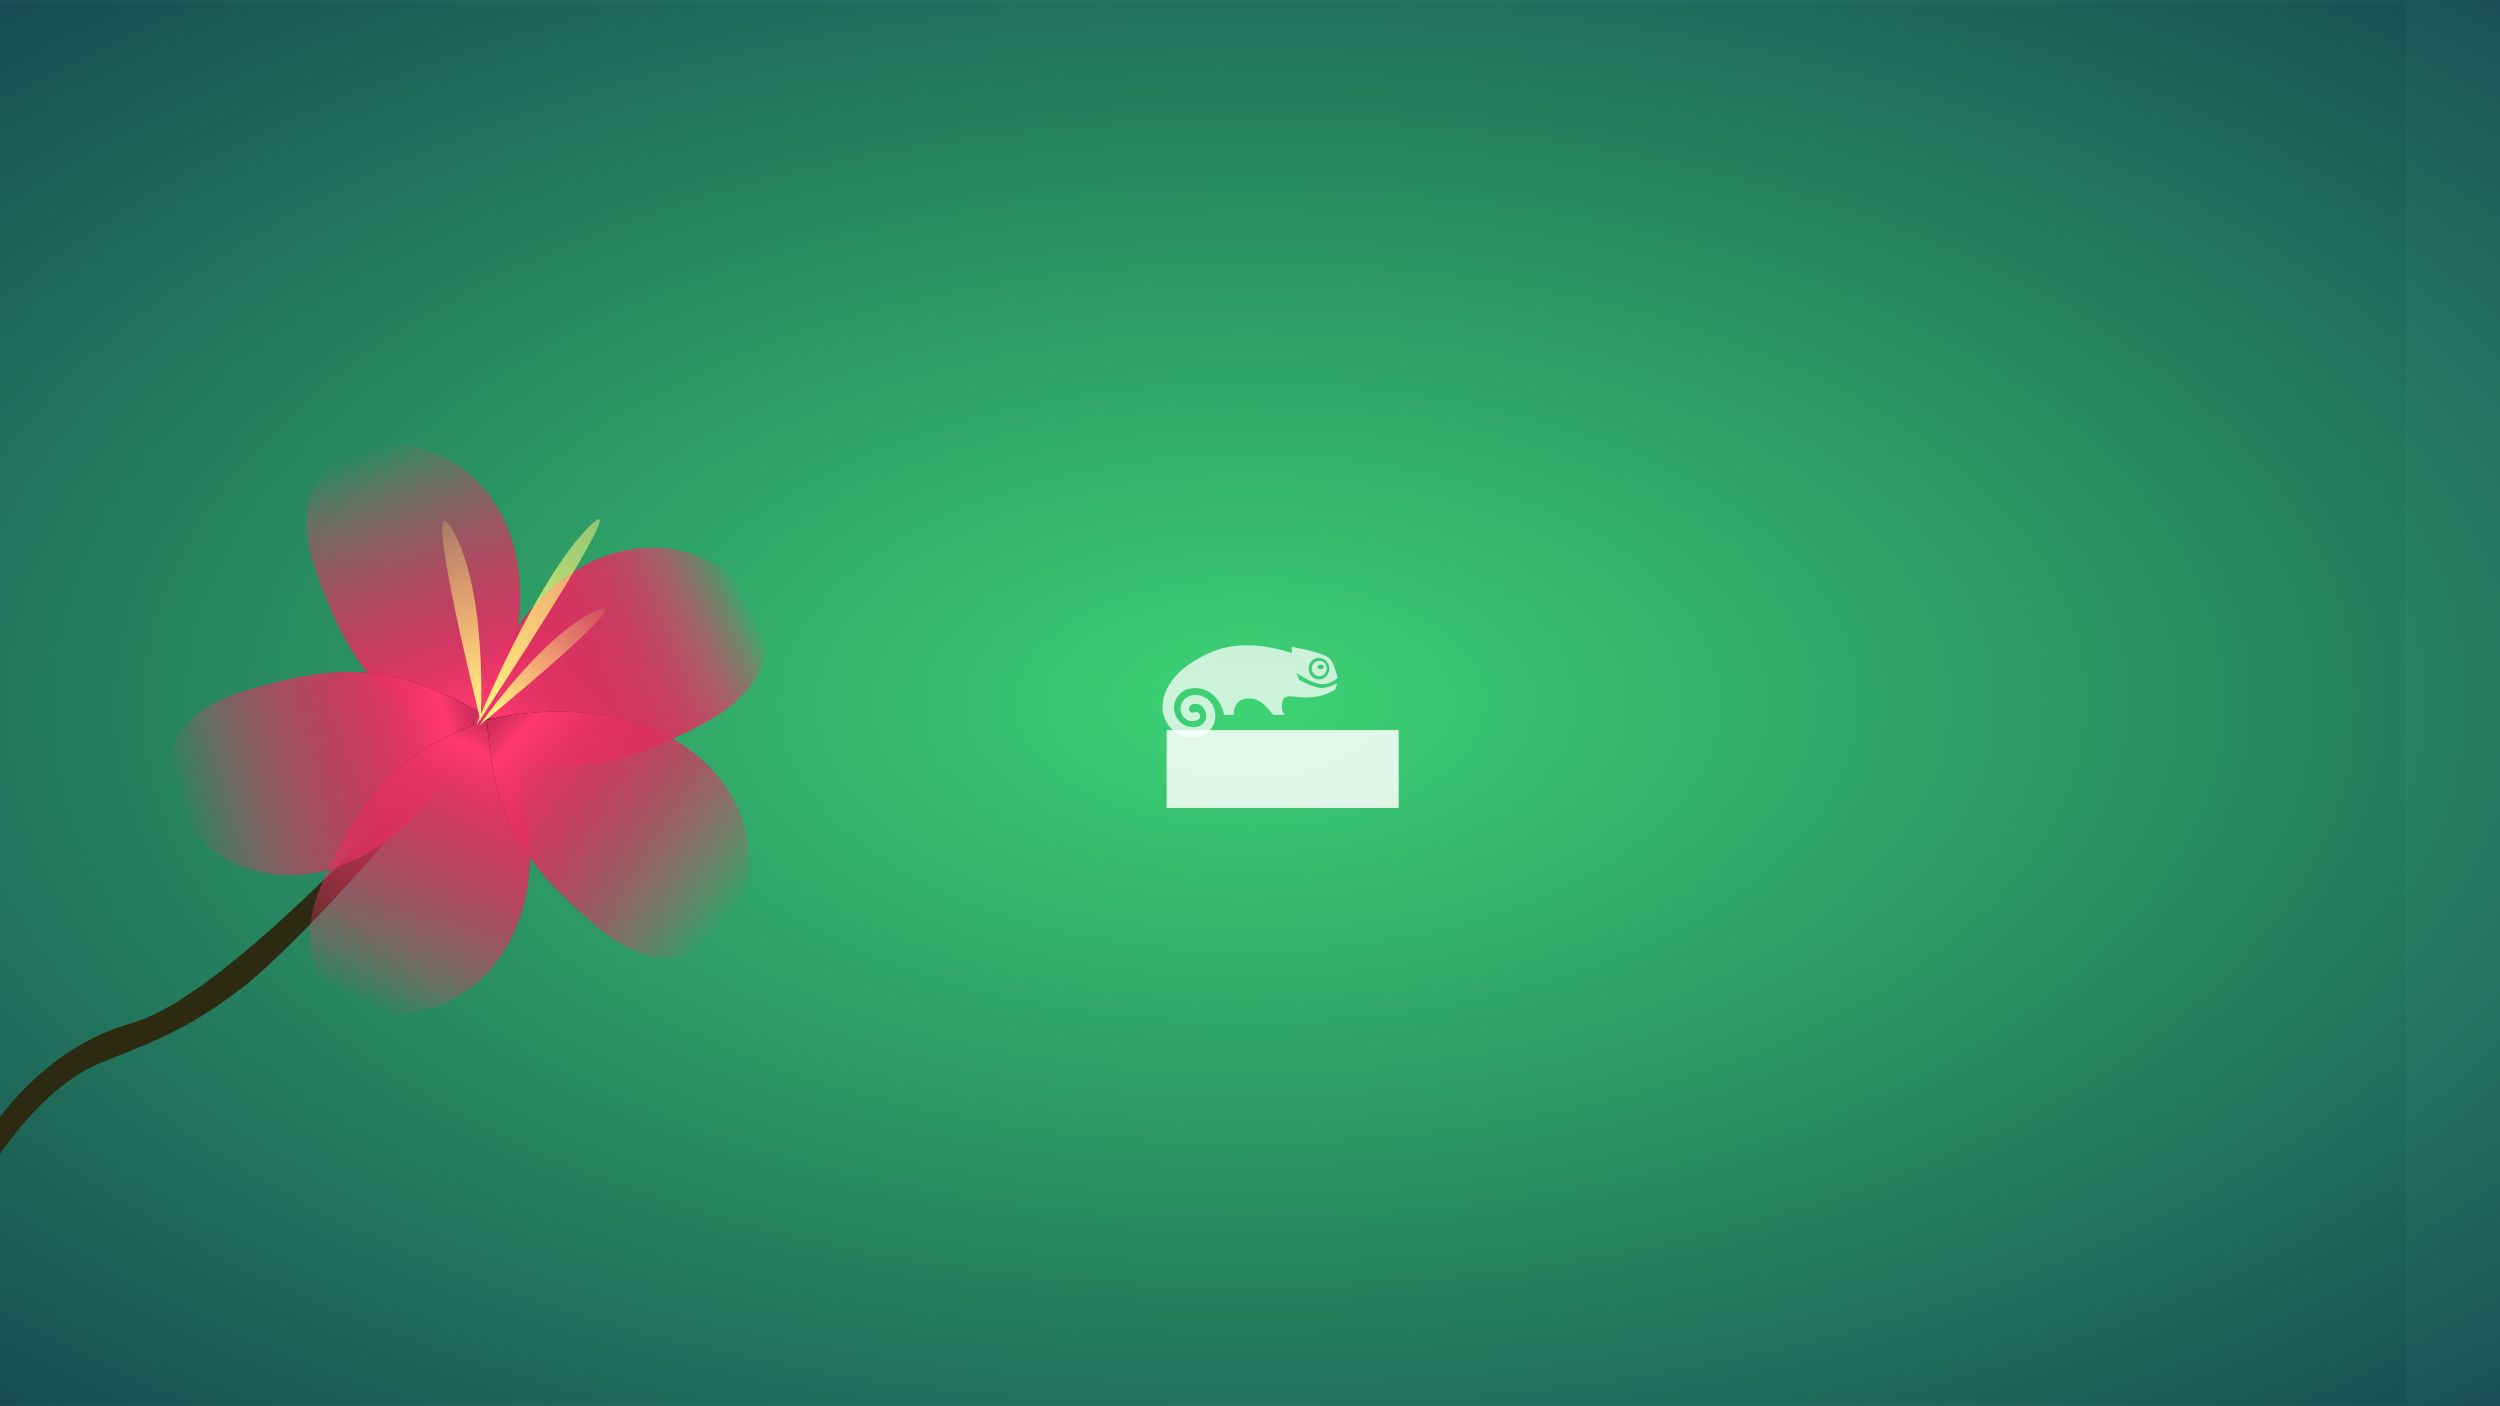 <?xml version="1.0" encoding="UTF-8" standalone="no"?>
<svg
   xmlns:dc="http://purl.org/dc/elements/1.1/"
   xmlns:cc="http://creativecommons.org/ns#"
   xmlns:rdf="http://www.w3.org/1999/02/22-rdf-syntax-ns#"
   xmlns:svg="http://www.w3.org/2000/svg"
   xmlns="http://www.w3.org/2000/svg"
   xmlns:xlink="http://www.w3.org/1999/xlink"
   xmlns:sodipodi="http://sodipodi.sourceforge.net/DTD/sodipodi-0.dtd"
   xmlns:inkscape="http://www.inkscape.org/namespaces/inkscape"
   width="3840"
   height="2160"
   id="svg2"
   version="1.1"
   inkscape:version="0.48.4 r9939"
   sodipodi:docname="openSUSE_13_2_6.svg"
   inkscape:export-filename="/home/marguerite/openSUSE_13_2_6.png"
   inkscape:export-xdpi="90.019997"
   inkscape:export-ydpi="90.019997">
  <defs
     id="defs13">
    <linearGradient
       id="linearGradient4043">
      <stop
         id="stop4045"
         offset="0"
         style="stop-color:#2dd460;stop-opacity:1;" />
      <stop
         id="stop4047"
         offset="1"
         style="stop-color:#003742;stop-opacity:0.851" />
    </linearGradient>
    <radialGradient
       inkscape:collect="always"
       xlink:href="#linearGradient2930"
       id="radialGradient31267"
       gradientUnits="userSpaceOnUse"
       gradientTransform="matrix(6.21,-0.019,0.011,2.948,-2395.493,-2609.07)"
       cx="731.148"
       cy="851.626"
       fx="731.148"
       fy="851.626"
       r="469.519" />
    <linearGradient
       id="linearGradient2930">
      <stop
         style="stop-color:#2dd460;stop-opacity:1;"
         offset="0"
         id="stop2932" />
      <stop
         style="stop-color:#003742;stop-opacity:1;"
         offset="1"
         id="stop2934" />
    </linearGradient>
    <radialGradient
       r="469.519"
       fy="851.626"
       fx="731.148"
       cy="851.626"
       cx="731.148"
       gradientTransform="matrix(7.32,0.016,-0.004,4.066,1921.632,-2362.212)"
       gradientUnits="userSpaceOnUse"
       id="radialGradient31502"
       xlink:href="#linearGradient4043"
       inkscape:collect="always" />
    <clipPath
       clipPathUnits="userSpaceOnUse"
       id="clipPath3785">
      <rect
         width="3840"
         height="2160"
         id="rect3787"
         x="10.169"
         y="-59.661"
         style="fill:#000000" />
    </clipPath>
    <filter
       color-interpolation-filters="sRGB"
       inkscape:collect="always"
       id="filter4536"
       x="-0.093"
       width="1.186"
       y="-0.169"
       height="1.339">
      <feGaussianBlur
         inkscape:collect="always"
         stdDeviation="4.645"
         id="feGaussianBlur4538" />
    </filter>
    <filter
       color-interpolation-filters="sRGB"
       inkscape:collect="always"
       id="filter3862"
       x="-0.036"
       width="1.072"
       y="-0.175"
       height="1.35">
      <feGaussianBlur
         inkscape:collect="always"
         stdDeviation="1.686"
         id="feGaussianBlur3864" />
    </filter>
    <radialGradient
       inkscape:collect="always"
       xlink:href="#linearGradient2930-4"
       id="radialGradient2595"
       gradientUnits="userSpaceOnUse"
       gradientTransform="matrix(2.329,-0.008,0.004,1.228,116.343,-986.034)"
       cx="731.148"
       cy="851.626"
       fx="731.148"
       fy="851.626"
       r="469.519" />
    <linearGradient
       id="linearGradient2930-4">
      <stop
         style="stop-color:#2dd46a;stop-opacity:1;"
         offset="0"
         id="stop2932-9" />
      <stop
         style="stop-color:#003742;stop-opacity:1;"
         offset="1"
         id="stop2934-2" />
    </linearGradient>
    <radialGradient
       r="469.519"
       fy="851.626"
       fx="731.148"
       cy="851.626"
       cx="731.148"
       gradientTransform="matrix(6.21,-0.021,0.011,3.275,-2629.848,-1693.978)"
       gradientUnits="userSpaceOnUse"
       id="radialGradient3061"
       xlink:href="#linearGradient2930-4"
       inkscape:collect="always" />
    <radialGradient
       r="469.519"
       fy="851.626"
       fx="731.148"
       cy="851.626"
       cx="731.148"
       gradientTransform="matrix(6.21,-0.021,0.011,3.275,-2629.848,-2801.615)"
       gradientUnits="userSpaceOnUse"
       id="radialGradient4094"
       xlink:href="#linearGradient2930-4-9"
       inkscape:collect="always" />
    <linearGradient
       id="linearGradient2930-4-9">
      <stop
         style="stop-color:#2dd46a;stop-opacity:1;"
         offset="0"
         id="stop2932-9-7" />
      <stop
         style="stop-color:#003742;stop-opacity:1;"
         offset="1"
         id="stop2934-2-2" />
    </linearGradient>
    <clipPath
       clipPathUnits="userSpaceOnUse"
       id="clipPath3090">
      <rect
         style="fill:#000000;fill-opacity:1;stroke:none"
         id="rect3092"
         width="3840"
         height="2160"
         x="0"
         y="-1107.638" />
    </clipPath>
    <radialGradient
       r="469.519"
       fy="851.626"
       fx="731.148"
       cy="851.626"
       cx="731.148"
       gradientTransform="matrix(6.21,-0.021,0.011,3.275,-2629.848,-2801.615)"
       gradientUnits="userSpaceOnUse"
       id="radialGradient3111"
       xlink:href="#linearGradient2930-4-9"
       inkscape:collect="always" />
    <radialGradient
       inkscape:collect="always"
       xlink:href="#linearGradient4043"
       id="radialGradient3022"
       gradientUnits="userSpaceOnUse"
       gradientTransform="matrix(7.32,0.016,-0.004,4.066,650.446,-1711.364)"
       cx="731.148"
       cy="851.626"
       fx="731.148"
       fy="851.626"
       r="469.519" />
    <linearGradient
       inkscape:collect="always"
       xlink:href="#linearGradient3777"
       id="linearGradient3890"
       gradientUnits="userSpaceOnUse"
       x1="340.619"
       y1="566.406"
       x2="633.154"
       y2="206.406" />
    <linearGradient
       id="linearGradient3777">
      <stop
         style="stop-color:#000000;stop-opacity:1;"
         offset="0"
         id="stop3779" />
      <stop
         style="stop-color:#ff3870;stop-opacity:0;"
         offset="1"
         id="stop3781" />
    </linearGradient>
    <filter
       color-interpolation-filters="sRGB"
       inkscape:collect="always"
       id="filter3773">
      <feGaussianBlur
         inkscape:collect="always"
         stdDeviation="9.621"
         id="feGaussianBlur3775" />
    </filter>
    <linearGradient
       inkscape:collect="always"
       xlink:href="#linearGradient3755"
       id="linearGradient3892"
       gradientUnits="userSpaceOnUse"
       gradientTransform="translate(134.286,-208.571)"
       x1="211.781"
       y1="774.977"
       x2="496.277"
       y2="412.12" />
    <linearGradient
       id="linearGradient3755">
      <stop
         style="stop-color:#d02d5c;stop-opacity:1;"
         offset="0"
         id="stop3757" />
      <stop
         id="stop3763"
         offset="0.09"
         style="stop-color:#ff3870;stop-opacity:1;" />
      <stop
         style="stop-color:#ff3870;stop-opacity:0;"
         offset="1"
         id="stop3759" />
    </linearGradient>
    <linearGradient
       inkscape:collect="always"
       xlink:href="#linearGradient3777"
       id="linearGradient3894"
       gradientUnits="userSpaceOnUse"
       x1="340.619"
       y1="566.406"
       x2="633.154"
       y2="206.406" />
    <linearGradient
       id="linearGradient3990">
      <stop
         style="stop-color:#000000;stop-opacity:1;"
         offset="0"
         id="stop3992" />
      <stop
         style="stop-color:#ff3870;stop-opacity:0;"
         offset="1"
         id="stop3994" />
    </linearGradient>
    <linearGradient
       inkscape:collect="always"
       xlink:href="#linearGradient3755"
       id="linearGradient3896"
       gradientUnits="userSpaceOnUse"
       gradientTransform="translate(134.286,-208.571)"
       x1="211.781"
       y1="774.977"
       x2="496.277"
       y2="412.12" />
    <linearGradient
       id="linearGradient4001">
      <stop
         style="stop-color:#d02d5c;stop-opacity:1;"
         offset="0"
         id="stop4003" />
      <stop
         id="stop4005"
         offset="0.09"
         style="stop-color:#ff3870;stop-opacity:1;" />
      <stop
         style="stop-color:#ff3870;stop-opacity:0;"
         offset="1"
         id="stop4007" />
    </linearGradient>
    <linearGradient
       inkscape:collect="always"
       xlink:href="#linearGradient3777"
       id="linearGradient3898"
       gradientUnits="userSpaceOnUse"
       x1="340.619"
       y1="566.406"
       x2="633.154"
       y2="206.406" />
    <linearGradient
       id="linearGradient4010">
      <stop
         style="stop-color:#000000;stop-opacity:1;"
         offset="0"
         id="stop4012" />
      <stop
         style="stop-color:#ff3870;stop-opacity:0;"
         offset="1"
         id="stop4014" />
    </linearGradient>
    <linearGradient
       inkscape:collect="always"
       xlink:href="#linearGradient3755"
       id="linearGradient3900"
       gradientUnits="userSpaceOnUse"
       gradientTransform="translate(134.286,-208.571)"
       x1="211.781"
       y1="774.977"
       x2="496.277"
       y2="412.12" />
    <linearGradient
       id="linearGradient4021">
      <stop
         style="stop-color:#d02d5c;stop-opacity:1;"
         offset="0"
         id="stop4023" />
      <stop
         id="stop4025"
         offset="0.09"
         style="stop-color:#ff3870;stop-opacity:1;" />
      <stop
         style="stop-color:#ff3870;stop-opacity:0;"
         offset="1"
         id="stop4027" />
    </linearGradient>
    <linearGradient
       inkscape:collect="always"
       xlink:href="#linearGradient3777"
       id="linearGradient3902"
       gradientUnits="userSpaceOnUse"
       x1="340.619"
       y1="566.406"
       x2="633.154"
       y2="206.406" />
    <linearGradient
       id="linearGradient4030">
      <stop
         style="stop-color:#000000;stop-opacity:1;"
         offset="0"
         id="stop4032" />
      <stop
         style="stop-color:#ff3870;stop-opacity:0;"
         offset="1"
         id="stop4034" />
    </linearGradient>
    <linearGradient
       inkscape:collect="always"
       xlink:href="#linearGradient3755"
       id="linearGradient3904"
       gradientUnits="userSpaceOnUse"
       gradientTransform="translate(134.286,-208.571)"
       x1="211.781"
       y1="774.977"
       x2="496.277"
       y2="412.12" />
    <linearGradient
       id="linearGradient4041">
      <stop
         style="stop-color:#d02d5c;stop-opacity:1;"
         offset="0"
         id="stop4043" />
      <stop
         id="stop4045-2"
         offset="0.09"
         style="stop-color:#ff3870;stop-opacity:1;" />
      <stop
         style="stop-color:#ff3870;stop-opacity:0;"
         offset="1"
         id="stop4047-9" />
    </linearGradient>
    <linearGradient
       inkscape:collect="always"
       xlink:href="#linearGradient3777"
       id="linearGradient3906"
       gradientUnits="userSpaceOnUse"
       x1="340.619"
       y1="566.406"
       x2="633.154"
       y2="206.406" />
    <linearGradient
       id="linearGradient4050">
      <stop
         style="stop-color:#000000;stop-opacity:1;"
         offset="0"
         id="stop4052" />
      <stop
         style="stop-color:#ff3870;stop-opacity:0;"
         offset="1"
         id="stop4054" />
    </linearGradient>
    <linearGradient
       inkscape:collect="always"
       xlink:href="#linearGradient3755"
       id="linearGradient3908"
       gradientUnits="userSpaceOnUse"
       gradientTransform="translate(134.286,-208.571)"
       x1="211.781"
       y1="774.977"
       x2="496.277"
       y2="412.12" />
    <linearGradient
       id="linearGradient4061">
      <stop
         style="stop-color:#d02d5c;stop-opacity:1;"
         offset="0"
         id="stop4063" />
      <stop
         id="stop4065"
         offset="0.09"
         style="stop-color:#ff3870;stop-opacity:1;" />
      <stop
         style="stop-color:#ff3870;stop-opacity:0;"
         offset="1"
         id="stop4067" />
    </linearGradient>
    <linearGradient
       inkscape:collect="always"
       xlink:href="#linearGradient3777"
       id="linearGradient3910"
       gradientUnits="userSpaceOnUse"
       x1="340.619"
       y1="566.406"
       x2="633.154"
       y2="206.406" />
    <linearGradient
       id="linearGradient4070">
      <stop
         style="stop-color:#000000;stop-opacity:1;"
         offset="0"
         id="stop4072" />
      <stop
         style="stop-color:#ff3870;stop-opacity:0;"
         offset="1"
         id="stop4074" />
    </linearGradient>
    <linearGradient
       inkscape:collect="always"
       xlink:href="#linearGradient3755"
       id="linearGradient3912"
       gradientUnits="userSpaceOnUse"
       gradientTransform="translate(134.286,-208.571)"
       x1="211.781"
       y1="774.977"
       x2="496.277"
       y2="412.12" />
    <linearGradient
       id="linearGradient4081">
      <stop
         style="stop-color:#d02d5c;stop-opacity:1;"
         offset="0"
         id="stop4083" />
      <stop
         id="stop4085"
         offset="0.09"
         style="stop-color:#ff3870;stop-opacity:1;" />
      <stop
         style="stop-color:#ff3870;stop-opacity:0;"
         offset="1"
         id="stop4087" />
    </linearGradient>
    <linearGradient
       inkscape:collect="always"
       xlink:href="#linearGradient3843"
       id="linearGradient3914"
       gradientUnits="userSpaceOnUse"
       x1="340.971"
       y1="517.212"
       x2="440.561"
       y2="271.497" />
    <linearGradient
       inkscape:collect="always"
       id="linearGradient3843">
      <stop
         style="stop-color:#fff77e;stop-opacity:1;"
         offset="0"
         id="stop3845" />
      <stop
         style="stop-color:#fff77e;stop-opacity:0;"
         offset="1"
         id="stop3847" />
    </linearGradient>
    <linearGradient
       inkscape:collect="always"
       xlink:href="#linearGradient3851"
       id="linearGradient3916"
       gradientUnits="userSpaceOnUse"
       x1="331.702"
       y1="518.468"
       x2="79.901"
       y2="244.183" />
    <linearGradient
       inkscape:collect="always"
       id="linearGradient3851">
      <stop
         style="stop-color:#fff77e;stop-opacity:1;"
         offset="0"
         id="stop3853" />
      <stop
         style="stop-color:#fff77e;stop-opacity:0;"
         offset="1"
         id="stop3855" />
    </linearGradient>
    <linearGradient
       inkscape:collect="always"
       xlink:href="#linearGradient3859"
       id="linearGradient3918"
       gradientUnits="userSpaceOnUse"
       x1="332.454"
       y1="521.712"
       x2="420.856"
       y2="-121.145" />
    <linearGradient
       inkscape:collect="always"
       id="linearGradient3859">
      <stop
         style="stop-color:#fff77e;stop-opacity:1;"
         offset="0"
         id="stop3861" />
      <stop
         style="stop-color:#fff77e;stop-opacity:0;"
         offset="1"
         id="stop3863" />
    </linearGradient>
    <linearGradient
       inkscape:collect="always"
       xlink:href="#linearGradient3777-6"
       id="linearGradient3890-7"
       gradientUnits="userSpaceOnUse"
       x1="340.619"
       y1="566.406"
       x2="633.154"
       y2="206.406" />
    <linearGradient
       id="linearGradient3777-6">
      <stop
         style="stop-color:#000000;stop-opacity:1;"
         offset="0"
         id="stop3779-5" />
      <stop
         style="stop-color:#ff3870;stop-opacity:0;"
         offset="1"
         id="stop3781-6" />
    </linearGradient>
    <filter
       color-interpolation-filters="sRGB"
       inkscape:collect="always"
       id="filter3773-0">
      <feGaussianBlur
         inkscape:collect="always"
         stdDeviation="9.621"
         id="feGaussianBlur3775-8" />
    </filter>
    <linearGradient
       inkscape:collect="always"
       xlink:href="#linearGradient3755-4"
       id="linearGradient3892-6"
       gradientUnits="userSpaceOnUse"
       gradientTransform="translate(134.286,-208.571)"
       x1="211.781"
       y1="774.977"
       x2="496.277"
       y2="412.12" />
    <linearGradient
       id="linearGradient3755-4">
      <stop
         style="stop-color:#d02d5c;stop-opacity:1;"
         offset="0"
         id="stop3757-3" />
      <stop
         id="stop3763-4"
         offset="0.09"
         style="stop-color:#ff3870;stop-opacity:1;" />
      <stop
         style="stop-color:#ff3870;stop-opacity:0;"
         offset="1"
         id="stop3759-5" />
    </linearGradient>
    <linearGradient
       inkscape:collect="always"
       xlink:href="#linearGradient3777-6"
       id="linearGradient3894-1"
       gradientUnits="userSpaceOnUse"
       x1="340.619"
       y1="566.406"
       x2="633.154"
       y2="206.406" />
    <linearGradient
       id="linearGradient3990-3">
      <stop
         style="stop-color:#000000;stop-opacity:1;"
         offset="0"
         id="stop3992-0" />
      <stop
         style="stop-color:#ff3870;stop-opacity:0;"
         offset="1"
         id="stop3994-1" />
    </linearGradient>
    <linearGradient
       inkscape:collect="always"
       xlink:href="#linearGradient3755-4"
       id="linearGradient3896-9"
       gradientUnits="userSpaceOnUse"
       gradientTransform="translate(134.286,-208.571)"
       x1="211.781"
       y1="774.977"
       x2="496.277"
       y2="412.12" />
    <linearGradient
       id="linearGradient4001-2">
      <stop
         style="stop-color:#d02d5c;stop-opacity:1;"
         offset="0"
         id="stop4003-3" />
      <stop
         id="stop4005-6"
         offset="0.09"
         style="stop-color:#ff3870;stop-opacity:1;" />
      <stop
         style="stop-color:#ff3870;stop-opacity:0;"
         offset="1"
         id="stop4007-1" />
    </linearGradient>
    <linearGradient
       inkscape:collect="always"
       xlink:href="#linearGradient3777-6"
       id="linearGradient3898-3"
       gradientUnits="userSpaceOnUse"
       x1="340.619"
       y1="566.406"
       x2="633.154"
       y2="206.406" />
    <linearGradient
       id="linearGradient4010-5">
      <stop
         style="stop-color:#000000;stop-opacity:1;"
         offset="0"
         id="stop4012-6" />
      <stop
         style="stop-color:#ff3870;stop-opacity:0;"
         offset="1"
         id="stop4014-9" />
    </linearGradient>
    <linearGradient
       inkscape:collect="always"
       xlink:href="#linearGradient3755-4"
       id="linearGradient3900-9"
       gradientUnits="userSpaceOnUse"
       gradientTransform="translate(134.286,-208.571)"
       x1="211.781"
       y1="774.977"
       x2="496.277"
       y2="412.12" />
    <linearGradient
       id="linearGradient4021-9">
      <stop
         style="stop-color:#d02d5c;stop-opacity:1;"
         offset="0"
         id="stop4023-7" />
      <stop
         id="stop4025-5"
         offset="0.09"
         style="stop-color:#ff3870;stop-opacity:1;" />
      <stop
         style="stop-color:#ff3870;stop-opacity:0;"
         offset="1"
         id="stop4027-7" />
    </linearGradient>
    <linearGradient
       inkscape:collect="always"
       xlink:href="#linearGradient3777-6"
       id="linearGradient3902-9"
       gradientUnits="userSpaceOnUse"
       x1="340.619"
       y1="566.406"
       x2="633.154"
       y2="206.406" />
    <linearGradient
       id="linearGradient4030-6">
      <stop
         style="stop-color:#000000;stop-opacity:1;"
         offset="0"
         id="stop4032-4" />
      <stop
         style="stop-color:#ff3870;stop-opacity:0;"
         offset="1"
         id="stop4034-7" />
    </linearGradient>
    <linearGradient
       inkscape:collect="always"
       xlink:href="#linearGradient3755-4"
       id="linearGradient3904-1"
       gradientUnits="userSpaceOnUse"
       gradientTransform="translate(134.286,-208.571)"
       x1="211.781"
       y1="774.977"
       x2="496.277"
       y2="412.12" />
    <linearGradient
       id="linearGradient4041-1">
      <stop
         style="stop-color:#d02d5c;stop-opacity:1;"
         offset="0"
         id="stop4043-8" />
      <stop
         id="stop4045-27"
         offset="0.09"
         style="stop-color:#ff3870;stop-opacity:1;" />
      <stop
         style="stop-color:#ff3870;stop-opacity:0;"
         offset="1"
         id="stop4047-4" />
    </linearGradient>
    <linearGradient
       inkscape:collect="always"
       xlink:href="#linearGradient3777-6"
       id="linearGradient3906-5"
       gradientUnits="userSpaceOnUse"
       x1="340.619"
       y1="566.406"
       x2="633.154"
       y2="206.406" />
    <linearGradient
       id="linearGradient4050-3">
      <stop
         style="stop-color:#000000;stop-opacity:1;"
         offset="0"
         id="stop4052-9" />
      <stop
         style="stop-color:#ff3870;stop-opacity:0;"
         offset="1"
         id="stop4054-6" />
    </linearGradient>
    <linearGradient
       inkscape:collect="always"
       xlink:href="#linearGradient3755-4"
       id="linearGradient3908-6"
       gradientUnits="userSpaceOnUse"
       gradientTransform="translate(134.286,-208.571)"
       x1="211.781"
       y1="774.977"
       x2="496.277"
       y2="412.12" />
    <linearGradient
       id="linearGradient4061-0">
      <stop
         style="stop-color:#d02d5c;stop-opacity:1;"
         offset="0"
         id="stop4063-9" />
      <stop
         id="stop4065-6"
         offset="0.09"
         style="stop-color:#ff3870;stop-opacity:1;" />
      <stop
         style="stop-color:#ff3870;stop-opacity:0;"
         offset="1"
         id="stop4067-4" />
    </linearGradient>
    <linearGradient
       inkscape:collect="always"
       xlink:href="#linearGradient3777-6"
       id="linearGradient3910-2"
       gradientUnits="userSpaceOnUse"
       x1="340.619"
       y1="566.406"
       x2="633.154"
       y2="206.406" />
    <linearGradient
       id="linearGradient4070-4">
      <stop
         style="stop-color:#000000;stop-opacity:1;"
         offset="0"
         id="stop4072-5" />
      <stop
         style="stop-color:#ff3870;stop-opacity:0;"
         offset="1"
         id="stop4074-6" />
    </linearGradient>
    <linearGradient
       inkscape:collect="always"
       xlink:href="#linearGradient3755-4"
       id="linearGradient3912-9"
       gradientUnits="userSpaceOnUse"
       gradientTransform="translate(134.286,-208.571)"
       x1="211.781"
       y1="774.977"
       x2="496.277"
       y2="412.12" />
    <linearGradient
       id="linearGradient4081-2">
      <stop
         style="stop-color:#d02d5c;stop-opacity:1;"
         offset="0"
         id="stop4083-7" />
      <stop
         id="stop4085-1"
         offset="0.09"
         style="stop-color:#ff3870;stop-opacity:1;" />
      <stop
         style="stop-color:#ff3870;stop-opacity:0;"
         offset="1"
         id="stop4087-3" />
    </linearGradient>
    <linearGradient
       inkscape:collect="always"
       xlink:href="#linearGradient3843-8"
       id="linearGradient3914-4"
       gradientUnits="userSpaceOnUse"
       x1="340.971"
       y1="517.212"
       x2="440.561"
       y2="271.497" />
    <linearGradient
       inkscape:collect="always"
       id="linearGradient3843-8">
      <stop
         style="stop-color:#fff77e;stop-opacity:1;"
         offset="0"
         id="stop3845-2" />
      <stop
         style="stop-color:#fff77e;stop-opacity:0;"
         offset="1"
         id="stop3847-5" />
    </linearGradient>
    <linearGradient
       inkscape:collect="always"
       xlink:href="#linearGradient3851-6"
       id="linearGradient3916-4"
       gradientUnits="userSpaceOnUse"
       x1="331.702"
       y1="518.468"
       x2="79.901"
       y2="244.183" />
    <linearGradient
       inkscape:collect="always"
       id="linearGradient3851-6">
      <stop
         style="stop-color:#fff77e;stop-opacity:1;"
         offset="0"
         id="stop3853-3" />
      <stop
         style="stop-color:#fff77e;stop-opacity:0;"
         offset="1"
         id="stop3855-8" />
    </linearGradient>
    <linearGradient
       inkscape:collect="always"
       xlink:href="#linearGradient3859-3"
       id="linearGradient3918-7"
       gradientUnits="userSpaceOnUse"
       x1="332.454"
       y1="521.712"
       x2="420.856"
       y2="-121.145" />
    <linearGradient
       inkscape:collect="always"
       id="linearGradient3859-3">
      <stop
         style="stop-color:#fff77e;stop-opacity:1;"
         offset="0"
         id="stop3861-0" />
      <stop
         style="stop-color:#fff77e;stop-opacity:0;"
         offset="1"
         id="stop3863-7" />
    </linearGradient>
  </defs>
  <sodipodi:namedview
     pagecolor="#ffffff"
     bordercolor="#666666"
     borderopacity="1"
     objecttolerance="10"
     gridtolerance="10"
     guidetolerance="10"
     inkscape:pageopacity="0"
     inkscape:pageshadow="2"
     inkscape:window-width="1024"
     inkscape:window-height="718"
     id="namedview11"
     showgrid="false"
     inkscape:zoom="0.19666666"
     inkscape:cx="1878.6021"
     inkscape:cy="1141.1778"
     inkscape:window-x="-2"
     inkscape:window-y="-3"
     inkscape:window-maximized="1"
     inkscape:current-layer="svg2" />
  <filter
     id="n"
     x="0"
     y="0"
     color-interpolation-filters="sRGB">
    <feTurbulence
       type="fractalNoise"
       baseFrequency="0.7"
       numOctaves="10"
       stitchTiles="stitch"
       id="feTurbulence5" />
  </filter>
  <rect
     width="3840"
     height="2160"
     id="rect9"
     x="-134.892"
     y="-66.278"
     style="opacity:0.4;filter:url(#n)"
     clip-path="url(#clipPath3785)"
     transform="translate(-10.169,62.97)" />
  <rect
     transform="translate(0,1107.638)"
     inkscape:export-ydpi="90"
     inkscape:export-xdpi="90"
     inkscape:export-filename="C:\Users\ryan\Desktop\inkscapebackground\blue\1680x1050.png"
     y="-1227.638"
     x="0"
     height="2400"
     width="3840"
     id="rect2791-0"
     style="opacity:0.9;fill:url(#radialGradient3111);fill-opacity:1;stroke:none"
     clip-path="url(#clipPath3090)" />
  <g
     id="g3024"
     transform="matrix(1.44,0,0,1.44,-844.8,-475.2)">
    <flowRoot
       xml:space="preserve"
       id="flowRoot3850"
       style="font-size:16px;font-style:normal;font-variant:normal;font-weight:normal;font-stretch:normal;line-height:125%;letter-spacing:0px;word-spacing:0px;opacity:0.6;fill:#ffffff;fill-opacity:1;stroke:none;filter:url(#filter3862);font-family:'方正喵鸣';-inkscape-font-specification:'方正喵鸣'"
       transform="matrix(1.556,0,0,1.489,1133.179,486.91)"><flowRegion
         id="flowRegion3852"><rect
           id="rect3854"
           width="158.929"
           height="55.714"
           x="448.571"
           y="417.643"
           style="fill:#ffffff" /></flowRegion><flowPara
         id="flowPara3856"
         style="font-size:24px;font-style:normal;font-variant:normal;font-weight:normal;font-stretch:normal;fill:#ffffff;font-family:Open Sans;-inkscape-font-specification:Open Sans">openSUSE</flowPara></flowRoot>    <flowRoot
       transform="matrix(1.556,0,0,1.489,1133.179,486.91)"
       style="font-size:16px;font-style:normal;font-variant:normal;font-weight:normal;font-stretch:normal;line-height:125%;letter-spacing:0px;word-spacing:0px;opacity:0.6;fill:#ffffff;fill-opacity:1;stroke:none;font-family:'方正喵鸣';-inkscape-font-specification:'方正喵鸣'"
       id="flowRoot3036"
       xml:space="preserve"><flowRegion
         id="flowRegion3038"><rect
           style="fill:#ffffff"
           y="417.643"
           x="448.571"
           height="55.714"
           width="158.929"
           id="rect3040" /></flowRegion><flowPara
         style="font-size:24px;font-style:normal;font-variant:normal;font-weight:normal;font-stretch:normal;fill:#ffffff;font-family:Open Sans;-inkscape-font-specification:Open Sans"
         id="flowPara3042">openSUSE</flowPara></flowRoot>    <path
       transform="matrix(1.556,0,0,1.489,1123.52,495.585)"
       style="opacity:0.6;fill:#ffffff;filter:url(#filter4536)"
       d="m 508.912,351.078 c -9.159,0.036 -20.938,1.632 -36.389,11.942 l -0.56,0.382 c -8.94,6.058 -15.119,13.532 -18.347,22.215 -1.014,2.731 -2.372,8.887 -1.025,14.688 0.584,2.537 1.673,5.089 3.138,7.37 3.299,5.151 8.84,8.565 14.809,9.143 8.427,0.818 14.812,-3.293 17.082,-10.986 1.563,-5.313 -0.004,-13.093 -5.987,-17.07 -4.862,-3.237 -10.111,-2.505 -13.144,-0.33 -2.633,1.897 -4.129,4.846 -4.098,8.083 0.061,5.735 4.624,8.79 7.893,8.796 0.958,0 1.918,-0.173 2.994,-0.556 0.384,-0.128 0.742,-0.284 1.137,-0.556 l 0.128,-0.087 0.048,-0.035 c 0.748,-0.545 1.201,-1.437 1.201,-2.399 0,-0.266 -0.045,-0.533 -0.112,-0.8 -0.384,-1.452 -1.701,-2.341 -3.074,-2.069 l -0.192,0.035 -0.24,0.104 -0.368,0.122 c -0.753,0.206 -1.323,0.226 -1.441,0.226 -0.384,-0.028 -2.273,-0.644 -2.273,-2.886 l 0,-0.017 c 0.005,-0.823 0.311,-1.409 0.48,-1.721 0.579,-1.001 2.188,-1.984 4.355,-1.773 2.848,0.261 4.902,1.846 6.26,4.832 1.265,2.781 0.934,6.2 -0.848,8.709 -1.767,2.486 -4.919,3.538 -9.109,3.042 -4.226,-0.506 -7.8,-3.137 -9.798,-7.249 -1.962,-4.016 -2.076,-8.786 -0.288,-12.446 4.278,-8.767 12.362,-8.668 16.794,-7.84 6.557,1.229 12.512,6.933 15.161,14.515 0.42,1.207 0.643,2.157 0.832,3.025 l 0.272,1.321 c 3.367,-0.035 3.866,-0.035 6.491,-0.035 -0.143,-1.991 0.483,-6.272 3.019,-8.987 0.978,-1.057 2.483,-1.989 3.666,-2.295 4.857,-1.285 11.153,-0.396 16.538,6.362 2.777,3.494 3.406,4.208 4.088,4.919 2.948,0 5.06,0 7.784,0 -0.056,-0.072 -2.806,-2.289 -1.802,-8.83 0.795,-5.218 4.623,-4.759 9.91,-4.102 1.726,0.211 3.681,0.471 5.715,0.521 5.676,0.039 11.791,-1.094 15.561,-2.886 2.439,-1.157 4.006,-1.923 4.979,-2.886 0.353,-0.311 0.536,-0.828 0.72,-1.373 l 0.128,-0.365 c 0.159,-0.445 0.383,-1.395 0.48,-1.912 0.046,-0.223 0.079,-0.469 -0.064,-0.591 l -0.528,0.104 c -1.655,1.079 -5.782,3.132 -9.654,3.216 -4.8,0.106 -14.471,-5.256 -15.481,-5.823 l -0.096,-0.122 c -0.246,-0.629 -1.693,-4.344 -2.001,-5.128 6.962,4.978 12.725,7.73 17.146,8.153 4.918,0.478 8.767,-2.439 10.406,-3.685 0.323,-0.234 0.554,-0.43 0.656,-0.469 l 0.112,-0.191 c -0.272,-1.875 -2.845,-10.961 -4.787,-13.141 -0.538,-0.601 -0.971,-1.165 -1.841,-1.721 -7.034,-4.45 -23.731,-7.149 -24.51,-7.266 l -0.128,0.035 -0.064,0.139 c 0,0 -0.058,3.755 -0.064,4.172 -1.711,-0.617 -14.108,-4.967 -25.727,-5.406 -1.847,-0.07 -3.826,-0.147 -5.939,-0.139 z m 49.869,8.883 c 0.235,-0.016 0.466,-0.009 0.704,0 3.94,0.15 7.034,3.741 6.9,8.013 -0.072,2.069 -0.864,3.993 -2.257,5.406 -1.393,1.418 -3.207,2.141 -5.123,2.069 -3.934,-0.156 -7.028,-3.741 -6.9,-8.013 0.067,-2.069 0.875,-3.993 2.273,-5.406 1.219,-1.236 2.759,-1.957 4.403,-2.069 z m 0.32,2.155 c -1.17,0.077 -2.257,0.597 -3.122,1.478 -0.989,1.001 -1.576,2.35 -1.617,3.824 -0.092,3.043 2.102,5.608 4.899,5.719 1.363,0.044 2.656,-0.476 3.65,-1.478 0.989,-1.007 1.56,-2.373 1.601,-3.842 0.092,-3.043 -2.097,-5.596 -4.899,-5.702 -0.17,-0.007 -0.345,-0.011 -0.512,0 z m 1.345,2.764 c 1.244,0 2.257,0.727 2.257,1.634 0,0.896 -1.012,1.634 -2.257,1.634 -1.245,0 -2.257,-0.738 -2.257,-1.634 0,-0.907 1.013,-1.634 2.257,-1.634 z"
       id="path4530"
       inkscape:connector-curvature="0"
       sodipodi:nodetypes="scccccccccccccccsccccccscccccccccccccccccccccccccccccccccccccccccccssccccccssccccccssssss" />
    <path
       sodipodi:nodetypes="scccccccccccccccsccccccscccccccccccccccccccccccccccccccccccccccccccssccccccssccccccssssss"
       inkscape:connector-curvature="0"
       id="path4427"
       d="m 1915.197,1018.509 c -14.248,0.053 -32.572,2.432 -56.608,17.787 l -0.872,0.57 c -13.907,9.023 -23.52,20.156 -28.541,33.089 -1.578,4.068 -3.69,13.237 -1.594,21.878 0.908,3.778 2.602,7.58 4.881,10.978 5.132,7.672 13.752,12.757 23.037,13.619 13.11,1.218 23.043,-4.905 26.573,-16.363 2.431,-7.913 -0.01,-19.501 -9.314,-25.425 -7.563,-4.822 -15.729,-3.732 -20.447,-0.492 -4.096,2.825 -6.423,7.218 -6.375,12.04 0.096,8.542 7.193,13.093 12.278,13.101 1.49,0 2.983,-0.258 4.657,-0.829 0.598,-0.191 1.155,-0.422 1.768,-0.829 l 0.199,-0.129 0.075,-0.052 c 1.164,-0.812 1.868,-2.14 1.868,-3.573 0,-0.397 -0.071,-0.794 -0.174,-1.191 -0.598,-2.162 -2.646,-3.487 -4.782,-3.081 l -0.299,0.052 -0.374,0.155 -0.573,0.181 c -1.171,0.306 -2.058,0.337 -2.241,0.337 -0.598,-0.042 -3.536,-0.959 -3.536,-4.298 l 0,-0.026 c 0.01,-1.225 0.484,-2.099 0.747,-2.563 0.901,-1.491 3.403,-2.956 6.774,-2.641 4.431,0.389 7.626,2.749 9.738,7.198 1.968,4.143 1.453,9.235 -1.32,12.972 -2.749,3.704 -7.652,5.269 -14.171,4.531 -6.575,-0.754 -12.133,-4.673 -15.242,-10.797 -3.052,-5.982 -3.23,-13.087 -0.448,-18.538 6.654,-13.057 19.231,-12.912 26.125,-11.677 10.201,1.831 19.464,10.327 23.584,21.619 0.653,1.798 1,3.213 1.295,4.505 l 0.423,1.968 c 5.237,-0.052 6.014,-0.052 10.097,-0.052 -0.223,-2.966 0.751,-9.342 4.696,-13.386 1.522,-1.574 3.862,-2.962 5.703,-3.418 7.555,-1.914 17.351,-0.59 25.726,9.476 4.319,5.204 5.299,6.267 6.359,7.327 4.586,0 7.872,0 12.109,0 -0.088,-0.107 -4.365,-3.409 -2.803,-13.153 1.236,-7.772 7.192,-7.088 15.416,-6.11 2.686,0.315 5.726,0.702 8.891,0.777 8.83,0.058 18.342,-1.63 24.207,-4.298 3.793,-1.723 6.232,-2.865 7.745,-4.298 0.55,-0.464 0.835,-1.233 1.121,-2.045 l 0.199,-0.544 c 0.247,-0.663 0.597,-2.078 0.747,-2.848 0.072,-0.331 0.123,-0.698 -0.1,-0.88 l -0.822,0.155 c -2.574,1.607 -8.995,4.666 -15.017,4.79 -7.467,0.157 -22.512,-7.829 -24.083,-8.674 l -0.149,-0.181 c -0.383,-0.936 -2.634,-6.47 -3.113,-7.638 10.831,7.415 19.795,11.513 26.673,12.143 7.651,0.713 13.638,-3.633 16.188,-5.489 0.502,-0.348 0.862,-0.641 1.021,-0.699 l 0.174,-0.285 c -0.422,-2.792 -4.426,-16.326 -7.446,-19.574 -0.838,-0.895 -1.51,-1.735 -2.864,-2.563 -10.943,-6.628 -36.917,-10.649 -38.129,-10.823 l -0.199,0.052 -0.1,0.207 c 0,0 -0.091,5.593 -0.1,6.214 -2.662,-0.92 -21.946,-7.398 -40.022,-8.052 -2.873,-0.104 -5.952,-0.219 -9.239,-0.207 z m 77.578,13.23 c 0.365,-0.024 0.725,-0.013 1.096,0 6.128,0.224 10.942,5.573 10.734,11.936 -0.112,3.082 -1.344,5.948 -3.511,8.052 -2.168,2.113 -4.989,3.189 -7.97,3.081 -6.12,-0.232 -10.933,-5.573 -10.734,-11.936 0.104,-3.082 1.361,-5.948 3.536,-8.052 1.896,-1.841 4.292,-2.915 6.849,-3.081 z m 0.498,3.211 c -1.82,0.114 -3.511,0.889 -4.856,2.201 -1.539,1.491 -2.452,3.501 -2.515,5.696 -0.143,4.532 3.269,8.353 7.621,8.518 2.12,0.066 4.132,-0.709 5.678,-2.201 1.538,-1.5 2.427,-3.535 2.49,-5.722 0.143,-4.532 -3.261,-8.335 -7.621,-8.492 -0.264,-0.011 -0.537,-0.016 -0.797,0 z m 2.092,4.117 c 1.936,0 3.512,1.083 3.512,2.434 0,1.334 -1.575,2.434 -3.512,2.434 -1.937,0 -3.511,-1.1 -3.511,-2.434 0,-1.351 1.576,-2.434 3.511,-2.434 z"
       style="opacity:0.6;fill:#ffffff" />
  </g>
  <g
     transform="matrix(0.908,0.419,-0.419,0.908,558.86,647.16)"
     id="g3943">
    <path
       inkscape:connector-curvature="0"
       id="path3939"
       d="m 345.714,343.791 c 0,0 -148.571,531.429 -282.857,645.714 C -71.429,1103.791 -71.429,1292.362 -71.429,1292.362 L -40,1283.791 c 0,0 14.286,-145.714 88.571,-222.857 74.286,-77.143 102.857,-111.429 145.714,-191.429 42.857,-80 148.571,-394.286 151.429,-525.714 z"
       style="fill:#2c2b11;fill-opacity:1;stroke:none" />
    <g
       transform="matrix(1.019,0,0,1.019,18.166,-197.074)"
       id="g3867">
      <g
         id="g3785">
        <path
           style="fill:url(#linearGradient3890);fill-opacity:1;stroke:none;filter:url(#filter3773)"
           d="m 337.143,572.362 c 0,0 -51.429,-154.286 14.286,-282.857 C 468.117,61.201 796.519,182.348 640,389.505 545.377,514.741 477.143,555.219 337.143,572.362 z"
           id="path3771"
           inkscape:connector-curvature="0"
           sodipodi:nodetypes="cssc" />
        <path
           sodipodi:nodetypes="cssc"
           inkscape:connector-curvature="0"
           id="path2985"
           d="m 337.143,572.362 c 0,0 -51.429,-154.286 14.286,-282.857 C 468.117,61.201 796.519,182.348 640,389.505 545.377,514.741 477.143,555.219 337.143,572.362 z"
           style="fill:url(#linearGradient3892);fill-opacity:1;stroke:none" />
      </g>
      <g
         id="g3789">
        <path
           sodipodi:nodetypes="cssc"
           inkscape:connector-curvature="0"
           id="path3791"
           d="m 337.143,572.362 c 0,0 -51.429,-154.286 14.286,-282.857 C 468.117,61.201 796.519,182.348 640,389.505 545.377,514.741 477.143,555.219 337.143,572.362 z"
           style="fill:url(#linearGradient3894);fill-opacity:1;stroke:none;filter:url(#filter3773)" />
        <path
           style="fill:url(#linearGradient3896);fill-opacity:1;stroke:none"
           d="m 337.143,572.362 c 0,0 -51.429,-154.286 14.286,-282.857 C 468.117,61.201 796.519,182.348 640,389.505 545.377,514.741 477.143,555.219 337.143,572.362 z"
           id="path3793"
           inkscape:connector-curvature="0"
           sodipodi:nodetypes="cssc" />
      </g>
      <g
         id="g3795"
         transform="matrix(-0.992,0.122,0.122,0.992,596.41,-37.804)">
        <path
           style="fill:url(#linearGradient3898);fill-opacity:1;stroke:none;filter:url(#filter3773)"
           d="m 337.143,572.362 c 0,0 -51.429,-154.286 14.286,-282.857 C 468.117,61.201 796.519,182.348 640,389.505 545.377,514.741 477.143,555.219 337.143,572.362 z"
           id="path3797"
           inkscape:connector-curvature="0"
           sodipodi:nodetypes="cssc" />
        <path
           sodipodi:nodetypes="cssc"
           inkscape:connector-curvature="0"
           id="path3799"
           d="m 337.143,572.362 c 0,0 -51.429,-154.286 14.286,-282.857 C 468.117,61.201 796.519,182.348 640,389.505 545.377,514.741 477.143,555.219 337.143,572.362 z"
           style="fill:url(#linearGradient3900);fill-opacity:1;stroke:none" />
      </g>
      <g
         id="g3801"
         transform="matrix(-0.98,-0.198,0.198,-0.98,539.289,1145.943)">
        <path
           sodipodi:nodetypes="cssc"
           inkscape:connector-curvature="0"
           id="path3803"
           d="m 337.143,572.362 c 0,0 -51.429,-154.286 14.286,-282.857 C 468.117,61.201 796.519,182.348 640,389.505 545.377,514.741 477.143,555.219 337.143,572.362 z"
           style="fill:url(#linearGradient3902);fill-opacity:1;stroke:none;filter:url(#filter3773)" />
        <path
           style="fill:url(#linearGradient3904);fill-opacity:1;stroke:none"
           d="m 337.143,572.362 c 0,0 -51.429,-154.286 14.286,-282.857 C 468.117,61.201 796.519,182.348 640,389.505 545.377,514.741 477.143,555.219 337.143,572.362 z"
           id="path3805"
           inkscape:connector-curvature="0"
           sodipodi:nodetypes="cssc" />
      </g>
      <g
         transform="matrix(-0.79,0.613,-0.613,-0.79,961.029,764.669)"
         id="g3825">
        <path
           style="fill:url(#linearGradient3906);fill-opacity:1;stroke:none;filter:url(#filter3773)"
           d="m 337.143,572.362 c 0,0 -51.429,-154.286 14.286,-282.857 C 468.117,61.201 796.519,182.348 640,389.505 545.377,514.741 477.143,555.219 337.143,572.362 z"
           id="path3827"
           inkscape:connector-curvature="0"
           sodipodi:nodetypes="cssc" />
        <path
           sodipodi:nodetypes="cssc"
           inkscape:connector-curvature="0"
           id="path3829"
           d="m 337.143,572.362 c 0,0 -51.429,-154.286 14.286,-282.857 C 468.117,61.201 796.519,182.348 640,389.505 545.377,514.741 477.143,555.219 337.143,572.362 z"
           style="fill:url(#linearGradient3908);fill-opacity:1;stroke:none" />
      </g>
      <g
         id="g3807"
         transform="matrix(0.37,0.929,-0.929,0.37,746.312,-0.485)">
        <path
           style="fill:url(#linearGradient3910);fill-opacity:1;stroke:none;filter:url(#filter3773)"
           d="m 337.143,572.362 c 0,0 -51.429,-154.286 14.286,-282.857 C 468.117,61.201 796.519,182.348 640,389.505 545.377,514.741 477.143,555.219 337.143,572.362 z"
           id="path3809"
           inkscape:connector-curvature="0"
           sodipodi:nodetypes="cssc" />
        <path
           sodipodi:nodetypes="cssc"
           inkscape:connector-curvature="0"
           id="path3811"
           d="m 337.143,572.362 c 0,0 -51.429,-154.286 14.286,-282.857 C 468.117,61.201 796.519,182.348 640,389.505 545.377,514.741 477.143,555.219 337.143,572.362 z"
           style="fill:url(#linearGradient3912);fill-opacity:1;stroke:none" />
      </g>
      <path
         style="fill:url(#linearGradient3914);fill-opacity:1;stroke:none"
         d="m 332.4,536.329 c 0,0 29.761,-165.406 86.34,-229.157 56.579,-63.751 -86.34,229.157 -86.34,229.157 z"
         id="path3837"
         inkscape:connector-curvature="0" />
      <path
         inkscape:connector-curvature="0"
         id="path3839"
         d="m 331.329,529.739 c 0,0 -70.501,-180.234 -157.936,-242.686 -87.435,-62.452 157.936,242.686 157.936,242.686 z"
         style="fill:url(#linearGradient3916);fill-opacity:1;stroke:none" />
      <path
         inkscape:connector-curvature="0"
         id="path3841"
         d="m 328.039,539.066 c 0,0 -10.651,-237.337 29.044,-344.073 39.695,-106.736 -29.044,344.073 -29.044,344.073 z"
         style="fill:url(#linearGradient3918);fill-opacity:1;stroke:none" />
    </g>
  </g>
</svg>
